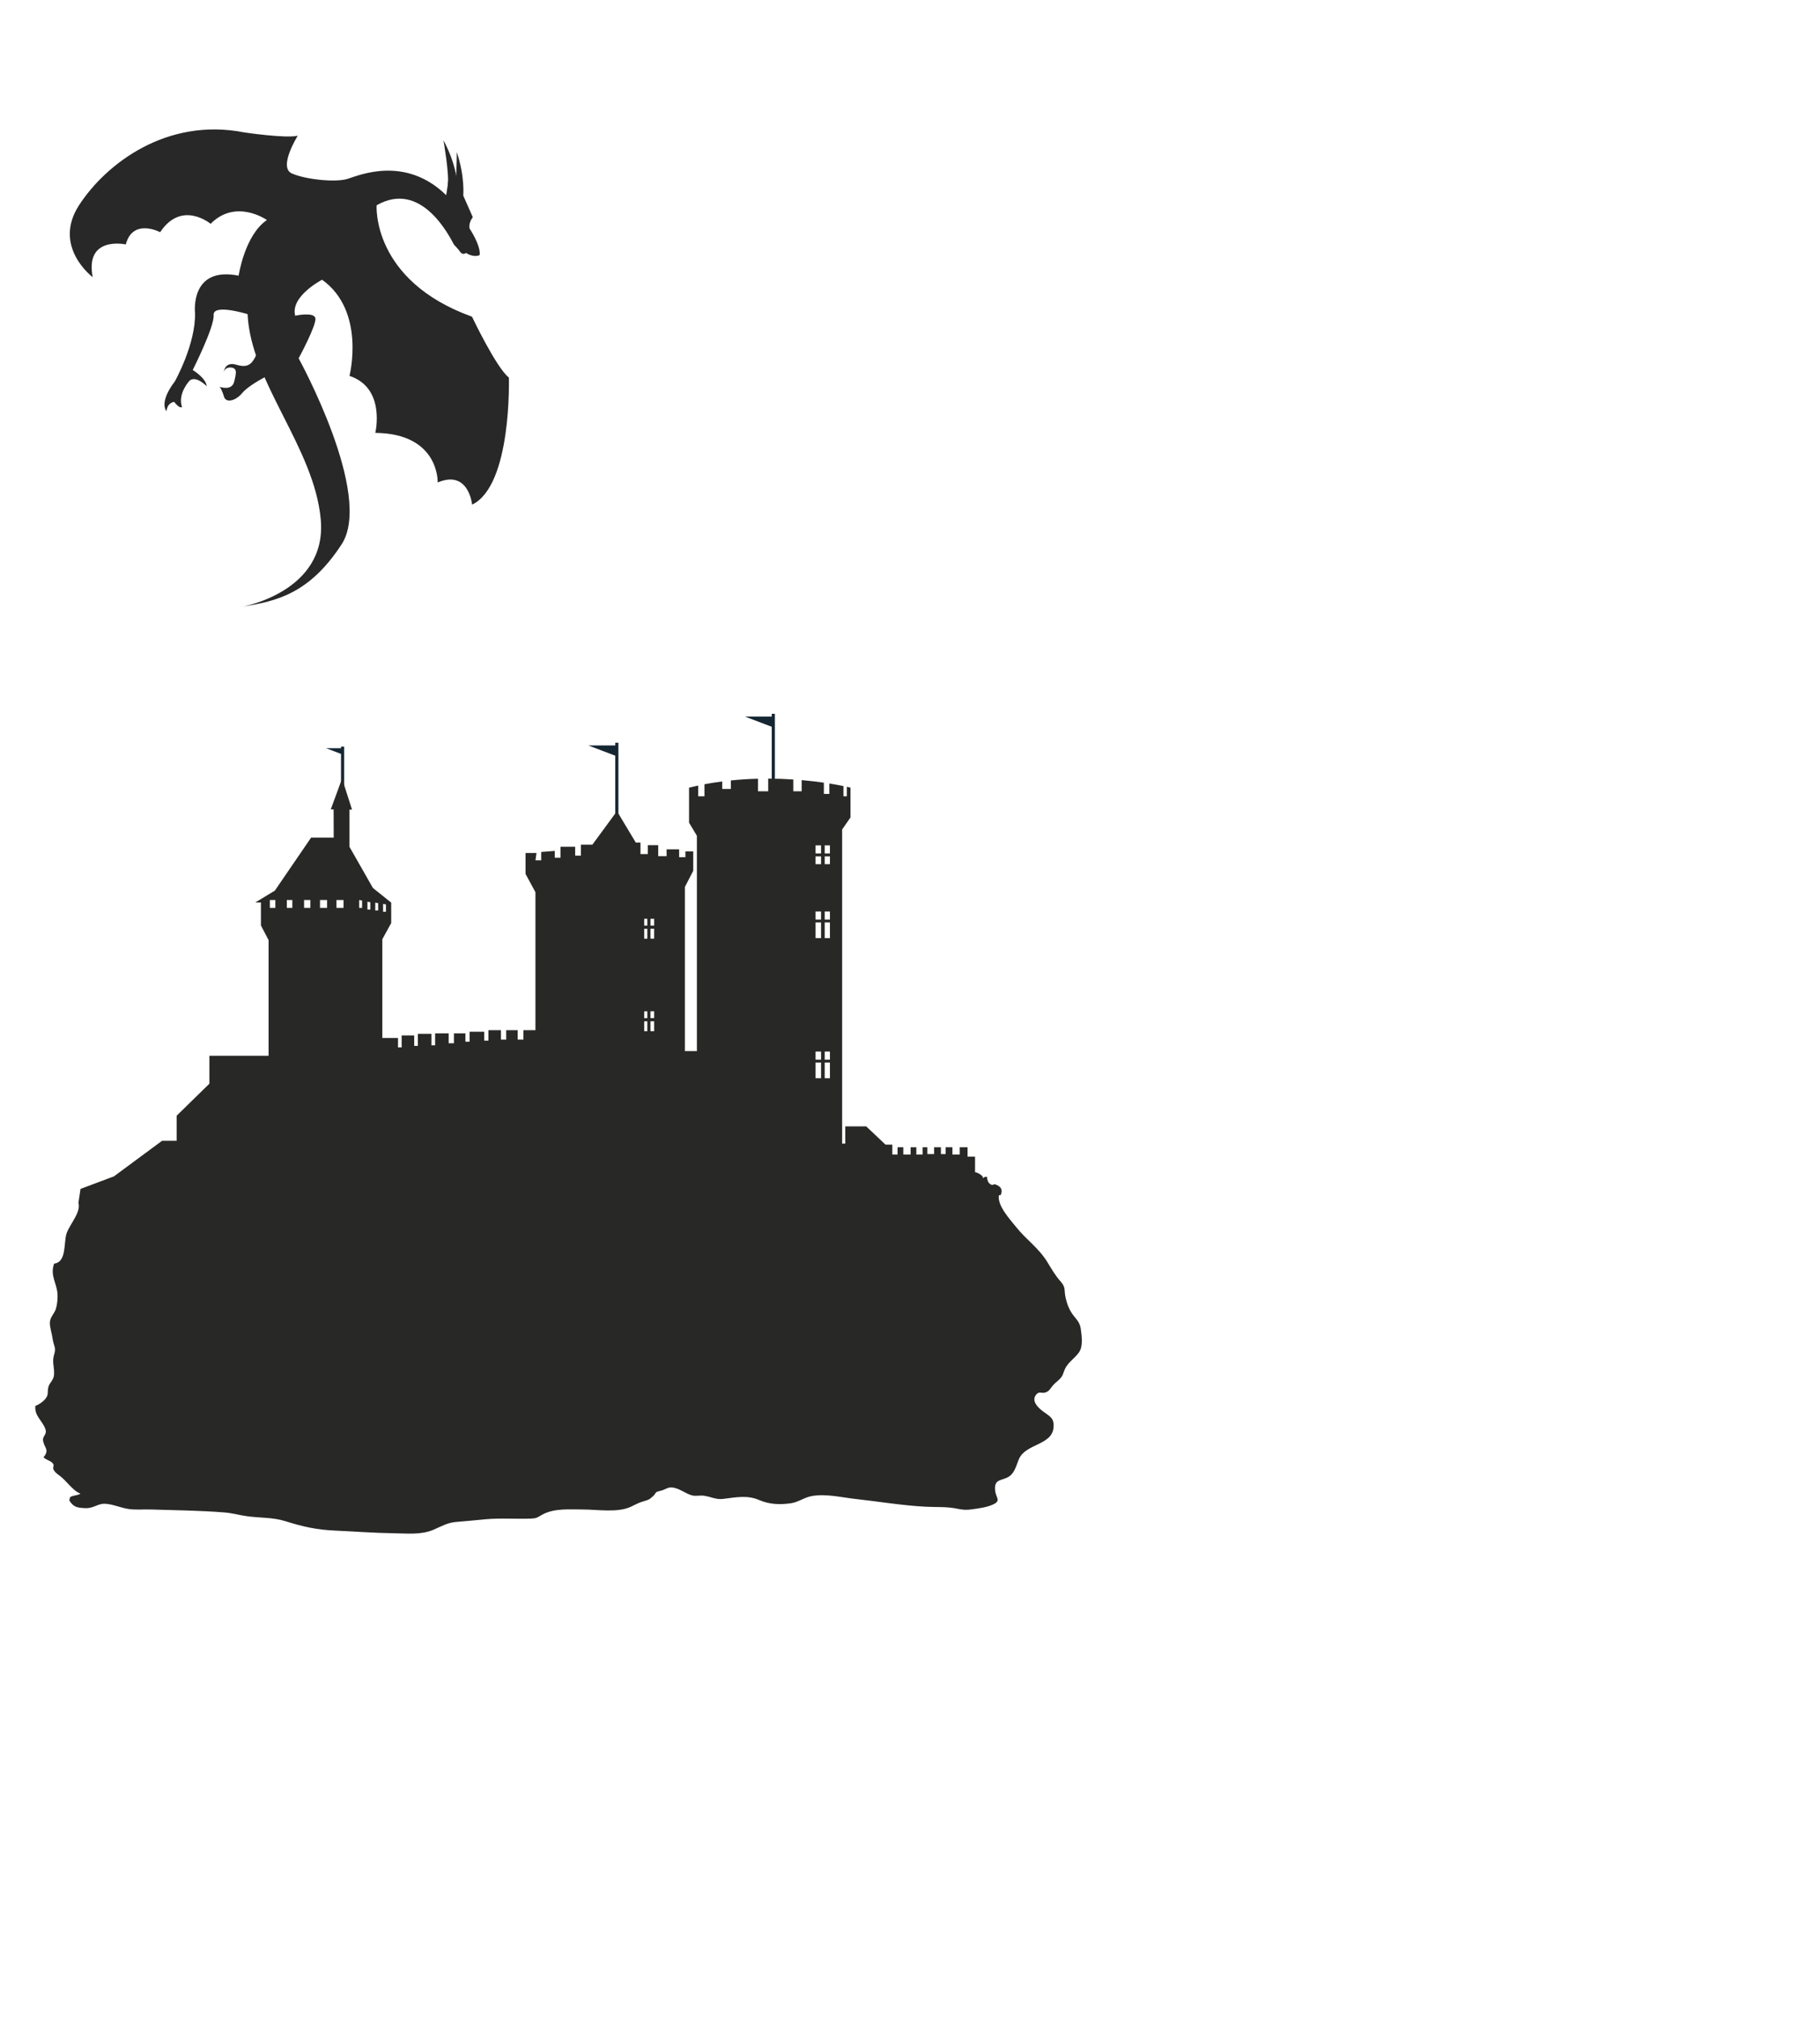 <?xml version="1.0" encoding="UTF-8"?>
<svg id="Layer_1" data-name="Layer 1" xmlns="http://www.w3.org/2000/svg" xmlns:xlink="http://www.w3.org/1999/xlink" viewBox="0 0 928.85 1029.95">
  <defs>
    <style>
      .cls-1 {
        fill: #282827;
      }

      .cls-2 {
        fill: #152633;
      }

      .cls-3 {
        fill: #282828;
      }

      .cls-4 {
        clip-path: url(#clippath);
      }

      .cls-5 {
        fill: none;
      }

      .cls-6 {
        clip-path: url(#clippath-8);
      }
    </style>
    <clipPath id="clippath">
      <rect class="cls-5" x="7.66" y="108.77" width="921.19" height="921.19"/>
    </clipPath>
    <clipPath id="clippath-8">
      <rect class="cls-5" width="921.19" height="921.19"/>
    </clipPath>
  </defs>
  <g class="cls-4">
    <g>
      <polygon class="cls-2" points="394.67 365.51 380.14 365.51 394.67 371.05 394.67 365.51"/>
      <rect class="cls-2" x="393.87" y="364.12" width="1.6" height="39.4"/>
      <polygon class="cls-2" points="314.81 380.27 300.28 380.27 314.81 385.8 314.81 380.27"/>
      <rect class="cls-2" x="314.01" y="378.87" width="1.6" height="39.4"/>
      <polygon class="cls-2" points="174.84 381.68 166.45 381.68 174.84 384.88 174.84 381.68"/>
      <rect class="cls-2" x="174.04" y="380.87" width="1.6" height="22.75"/>
      <path class="cls-1" d="m551.65,678.19c-.54-3.57-1.8-4.57-3.9-7.29-1.91-2.48-3.03-5.27-3.83-8.54-1.06-4.34.27-5.4-2.6-8.63-2.84-3.2-4.54-6.25-6.8-9.94-4.41-7.22-10.94-11.57-15.92-17.85-3.02-3.81-9.67-10.85-8.84-16.22.34-.07.62-.03.95-.11,1.41-3.35-.59-4.63-2.78-5.45-.84-.31-1.08.79-2.48-.07-1.26-.77-1.7-2.5-1.78-3.88-1.15.33-1.09-.17-1.87.81-.04-.07-.47-.81-.26-.82-.81-.99-2.4-2.02-3.92-2.27v-7.91h-3.82v-4.8h-4v3.73h-3.73v-3.73h-3.47v3.47h-2.4v-3.47h-3.47v3.47h-3.47v-3.47h-2.4v3.73h-3.2v-3.73h-2.93v3.73h-3.73v-3.73h-2.93v3.73h-2.67v-5.06h-3.47l-9.87-9.33h-10.67v8.8h-1.6v-160.25l4.27-6.13v-15.2s-.65-.17-1.87-.43v4.83h-1.73v-5.2c-1.8-.37-4.22-.83-7.2-1.3v5.3h-2.8v-5.73c-3.31-.48-7.11-.94-11.33-1.31v5.71h-4.27v-6.03c-4-.27-8.29-.43-12.8-.45v6.48h-5.2v-6.42c-4.47.11-9.11.39-13.87.88v4.35h-4.4v-3.84c-2.99.39-6.02.86-9.07,1.44v6.13h-3.2v-5.47c-1.55.33-3.11.69-4.66,1.07v17.87l4,6.67v109.85h-6.13v-83.72l4.27-8.26v-9.87h-4v2.93h-3.2v-4h-6.4v3.47h-4.27v-5.6h-5.33v4.53h-3.73v-5.87h-2.4l-9.6-16-12.53,17.07h-5.87v5.6h-2.93v-4.53h-7.47v5.6h-2.93v-3.47l-6.93.53v4.27h-2.93l.53-3.73h-5.6v10.66l5.06,9.33v70.39h-6.13v4.8h-2.93v-4.8h-5.87v4.8h-2.67v-4.8h-6.4v5.33h-2.13v-4.53h-7.47v5.07h-2.13v-4.27h-5.87v5.07h-2.67v-5.07h-6.93v6.13h-1.87v-5.87h-6.93v6.13h-1.87v-5.33h-6.4v6.13h-1.87v-4.8h-8v-50.39l4.53-8.27v-10.4l-9.33-7.47-12-21.06v-18.93h1.33l-5.07-15.82-5.78,15.73h1.46s.05,14.4.05,14.4h-11.55l-18.49,27.02-9.95,6.04h2.84v11.73l3.91,7.47v59.02h-30.21v14.22l-16.71,16.35v12.8h-7.47l-24.53,18.13-17.06,6.4-1.07,7.11c1.39,4.75-4.24,10.67-5.97,15.37-1.67,4.54.15,14.88-6.42,15.62-2.23,6.08,1.43,10.07,1.72,15.61.11,2.11-.1,5.06-.8,7.36-.81,2.67-3.04,4.26-3.11,7.2-.05,2.25,1.06,5.67,1.41,8.17.52,3.7,1.93,4.42.79,7.99-1.25,3.92.22,6.45-.07,10.49-.19,2.52-2.35,4.09-2.85,6.03-.73,2.81.27,3.8-1.5,6.06-1.25,1.6-3.35,3-5.18,3.71-.5,5,3.34,7.28,5.01,11.48,1.21,3.05-1.2,3.61-1.1,5.78.17,3.75,3.71,4.91.25,8.91,1.49,1.57,4,1.73,5.03,3.54.36.63-.31,1.84-.01,2.5.8,1.75,1.98,2.42,3.57,3.64,3.36,2.59,6.41,7.45,10.27,8.87-1.16.97-3.61.75-5.25,1.77-.14.33-.44,1.61-.45,1.68,2.14,3.53,4.15,3.77,8.12,3.95,4.33.2,6.4-2.4,10.1-2.24,3.96.18,8.18,2.13,12.14,2.69,3.68.52,7.49.12,11.24.24,12.45.39,25.32.51,37.72,1.52,3.92.32,7.79,1.45,11.71,1.96,6.47.85,12.96.5,19.24,2.48,8.82,2.79,15.96,4.39,25.2,4.8,10,.44,20.04,1.23,30.06,1.36,6.76.09,14,.93,20.31-1.77,4.37-1.87,7.06-3.64,11.84-4.01,4.87-.38,9.75-.88,14.62-1.34,7.64-.73,15.6-.06,23.37-.36,3.06-.12,3.25-.67,5.8-2.06,6.16-3.34,14.13-2.57,20.89-2.57,7.1,0,17.57,1.76,24.26-1.42,2.56-1.22,4.09-2.14,6.99-2.93,2.58-.7,2.84-1.14,4.72-2.84.36-.33.76-1.23,1.32-1.71.28-.23,2.75-.79,3.23-.97,1.88-.7,2.69-1.55,4.88-1.35,3.63.33,6.67,3.17,10.16,4.04,1.84.46,3.98-.1,5.88.14,3.47.45,6.21,2.09,9.84,1.64,6.52-.8,12.44-2.04,18.4.55,5.22,2.27,10.67,2.47,16.31,1.65,3.78-.55,6.84-3.03,10.66-3.68,7.42-1.26,15.12.73,22.48,1.53,11.84,1.3,23.74,3.33,35.58,3.93,5.63.29,10.86-.12,16.36,1.06,2.77.6,4.6.65,7.38.25,3.25-.47,7.23-.95,10.31-2.3,4.78-2.1,1.8-3.35,1.39-7.29-.64-6.14,3.4-4.79,7.06-7.1,2.93-1.84,3.89-6.08,5.04-8.82,3.36-8,16.73-7.05,17.69-16.01.59-5.48-2.34-5.94-6.25-9.13-2.21-1.8-5.03-4.96-2.55-7.91,1.56-1.86,2.76-.32,4.8-1.07,1.73-.64,2.12-1.55,3.4-3.21,1.16-1.51,2.6-2.37,3.82-3.65,1.7-1.79,1.53-2.54,2.54-4.88,1.72-4,5.94-6.05,7.78-9.6,1.45-2.8.87-7.76.41-10.76Zm-356.14-217.09l1.47.27v3.73h-1.47v-4Zm-54.99,2h-2.8v-4h2.8v4Zm8.67,0h-2.8v-4h2.8v4Zm9.2,0h-3.2v-4h3.2v4Zm8.53,0h-3.6v-4h3.6v4Zm8.4,0h-3.6v-4h3.6v4Zm9.47,0h-1.47v-4l1.47.27v3.73Zm4.2.87h-1.47v-4l1.47.27v3.73Zm4,.47h-1.47v-4l1.47.27v3.73Zm137.38,61.59h-1.6v-5.06h1.6v5.06Zm0-6.67h-1.6v-3.47h1.6v3.47Zm0-40.53h-1.6v-5.07h1.6v5.07Zm0-6.67h-1.6v-3.47h1.6v3.47Zm3.47,53.86h-1.87v-5.06h1.87v5.06Zm0-6.67h-1.87v-3.47h1.87v3.47Zm0-40.53h-1.87v-5.07h1.87v5.07Zm0-6.67h-1.87v-3.47h1.87v3.47Zm85.19,77.86h-2.8v-8h2.8v8Zm0-9.47h-2.8v-4.13h2.8v4.13Zm0-61.99h-2.8v-8h2.8v8Zm0-9.46h-2.8v-4.13h2.8v4.13Zm0-28.26h-2.8v-4h2.8v4Zm0-5.47h-2.8v-4.13h2.8v4.13Zm4.53,114.65h-2.67v-8h2.67v8Zm0-9.47h-2.67v-4.13h2.67v4.13Zm0-61.99h-2.67v-8h2.67v8Zm0-9.46h-2.67v-4.13h2.67v4.13Zm0-28.26h-2.67v-4h2.67v4Zm0-5.47h-2.67v-4.13h2.67v4.13Z"/>
    </g>
  </g>
  <g class="cls-6">
    <g>
      <path class="cls-3" d="m234.89,128.53c1.29,1.84,2.97.49,2.97.49l1.25.73c3.74,1.63,5.7.32,5.7.32.6-4.91-5.17-13.52-5.17-13.52-.57-3.09,1.66-5.74,1.66-5.74l-7.96-18.04-4.39-1.27-1.23,8.06c-20.84-20.3-44.24-10.24-50.28-8.33-6.04,1.91-21.34.41-28.48-2.75-7.13-3.16,3.01-19.25,3.01-19.25-6.28,1.47-27.32-1.69-27.32-1.69-39.46-7.76-70.44,15.84-84.27,37.08-13.83,21.24,6.92,36.76,6.92,36.76-4.08-21.31,16.9-16.69,16.9-16.69,3.57-13.6,17.54-6.26,17.54-6.26,11.02-16.57,25.75-4.26,25.75-4.26,12.94-13.09,28.73-1.93,28.73-1.93-11.37,7.68-14.43,28.39-14.43,28.39-24.9-5.01-22.27,18.8-22.27,18.8.53,15.88-10.26,35.08-10.26,35.08-8.44,11.09-4.3,15.22-4.3,15.22.59-4.59,3.93-4.72,3.93-4.72,2.93,3.78,4,2.62,4,2.62-2.39-6.91,3.91-13.5,3.91-13.5,3.34-2.69,8.68,2.88,8.68,2.88-.28-4.11-7.12-8.28-7.12-8.28,0,0,11.13-22.02,10.67-28.01-.46-5.99,17.33-.47,17.33-.47,1.62,34.86,34.09,68.04,37.35,104.84,3.25,36.8-39.91,44.36-39.91,44.36,17.26-2.76,34.08-6.53,50.54-31.77,16.46-25.24-21.93-94.89-21.93-94.89,0,0,9.43-17.39,8.52-20.59-.91-3.19-10.28-1.15-10.28-1.15-2.62-9.91,13.73-18.35,13.73-18.35,22.44,16.01,13.98,49.05,13.98,49.05,18.71,6.15,13.18,29.06,13.18,29.06,32.83.35,31.83,25.31,31.83,25.31,15.86-6.76,17.58,11.31,17.58,11.31,20.41-9.83,18.76-64.82,18.76-64.82-6.55-5.19-18.82-31.06-18.82-31.06-51.35-18.52-48.68-56.83-48.68-56.83,22.82-13.09,37.14,15.8,39.54,20.16,0,0,1.85,1.82,3.15,3.65Z"/>
      <path class="cls-3" d="m228.54,94.23c.82-5.34-2.22-22.69-2.22-22.69,6.31,11.71,7.02,21.24,7.02,21.24l-4.8,1.45Z"/>
      <path class="cls-3" d="m231.45,100.32c1.71-5.12,1.67-22.74,1.67-22.74,4.22,12.61,3.31,22.13,3.31,22.13l-4.98.61Z"/>
      <path class="cls-3" d="m136.57,191.23l-5.14-11.64c-2.78,6.75-5.1,8.13-10.92,6.44s-6.27,3.67-6.27,3.67c.77-2.66,4.03-2.54,5.18-1.77,1.15.77,1.34,2.01.07,6.86-1.27,4.84-7.45,2.51-7.45,2.51,1.17,1.16,2.33,5.2,2.33,5.2,1.22,3.38,6.24,1.67,9.23-1.99,2.98-3.66,11.44-8.05,11.44-8.05l1.53-1.22Z"/>
    </g>
  </g>
</svg>